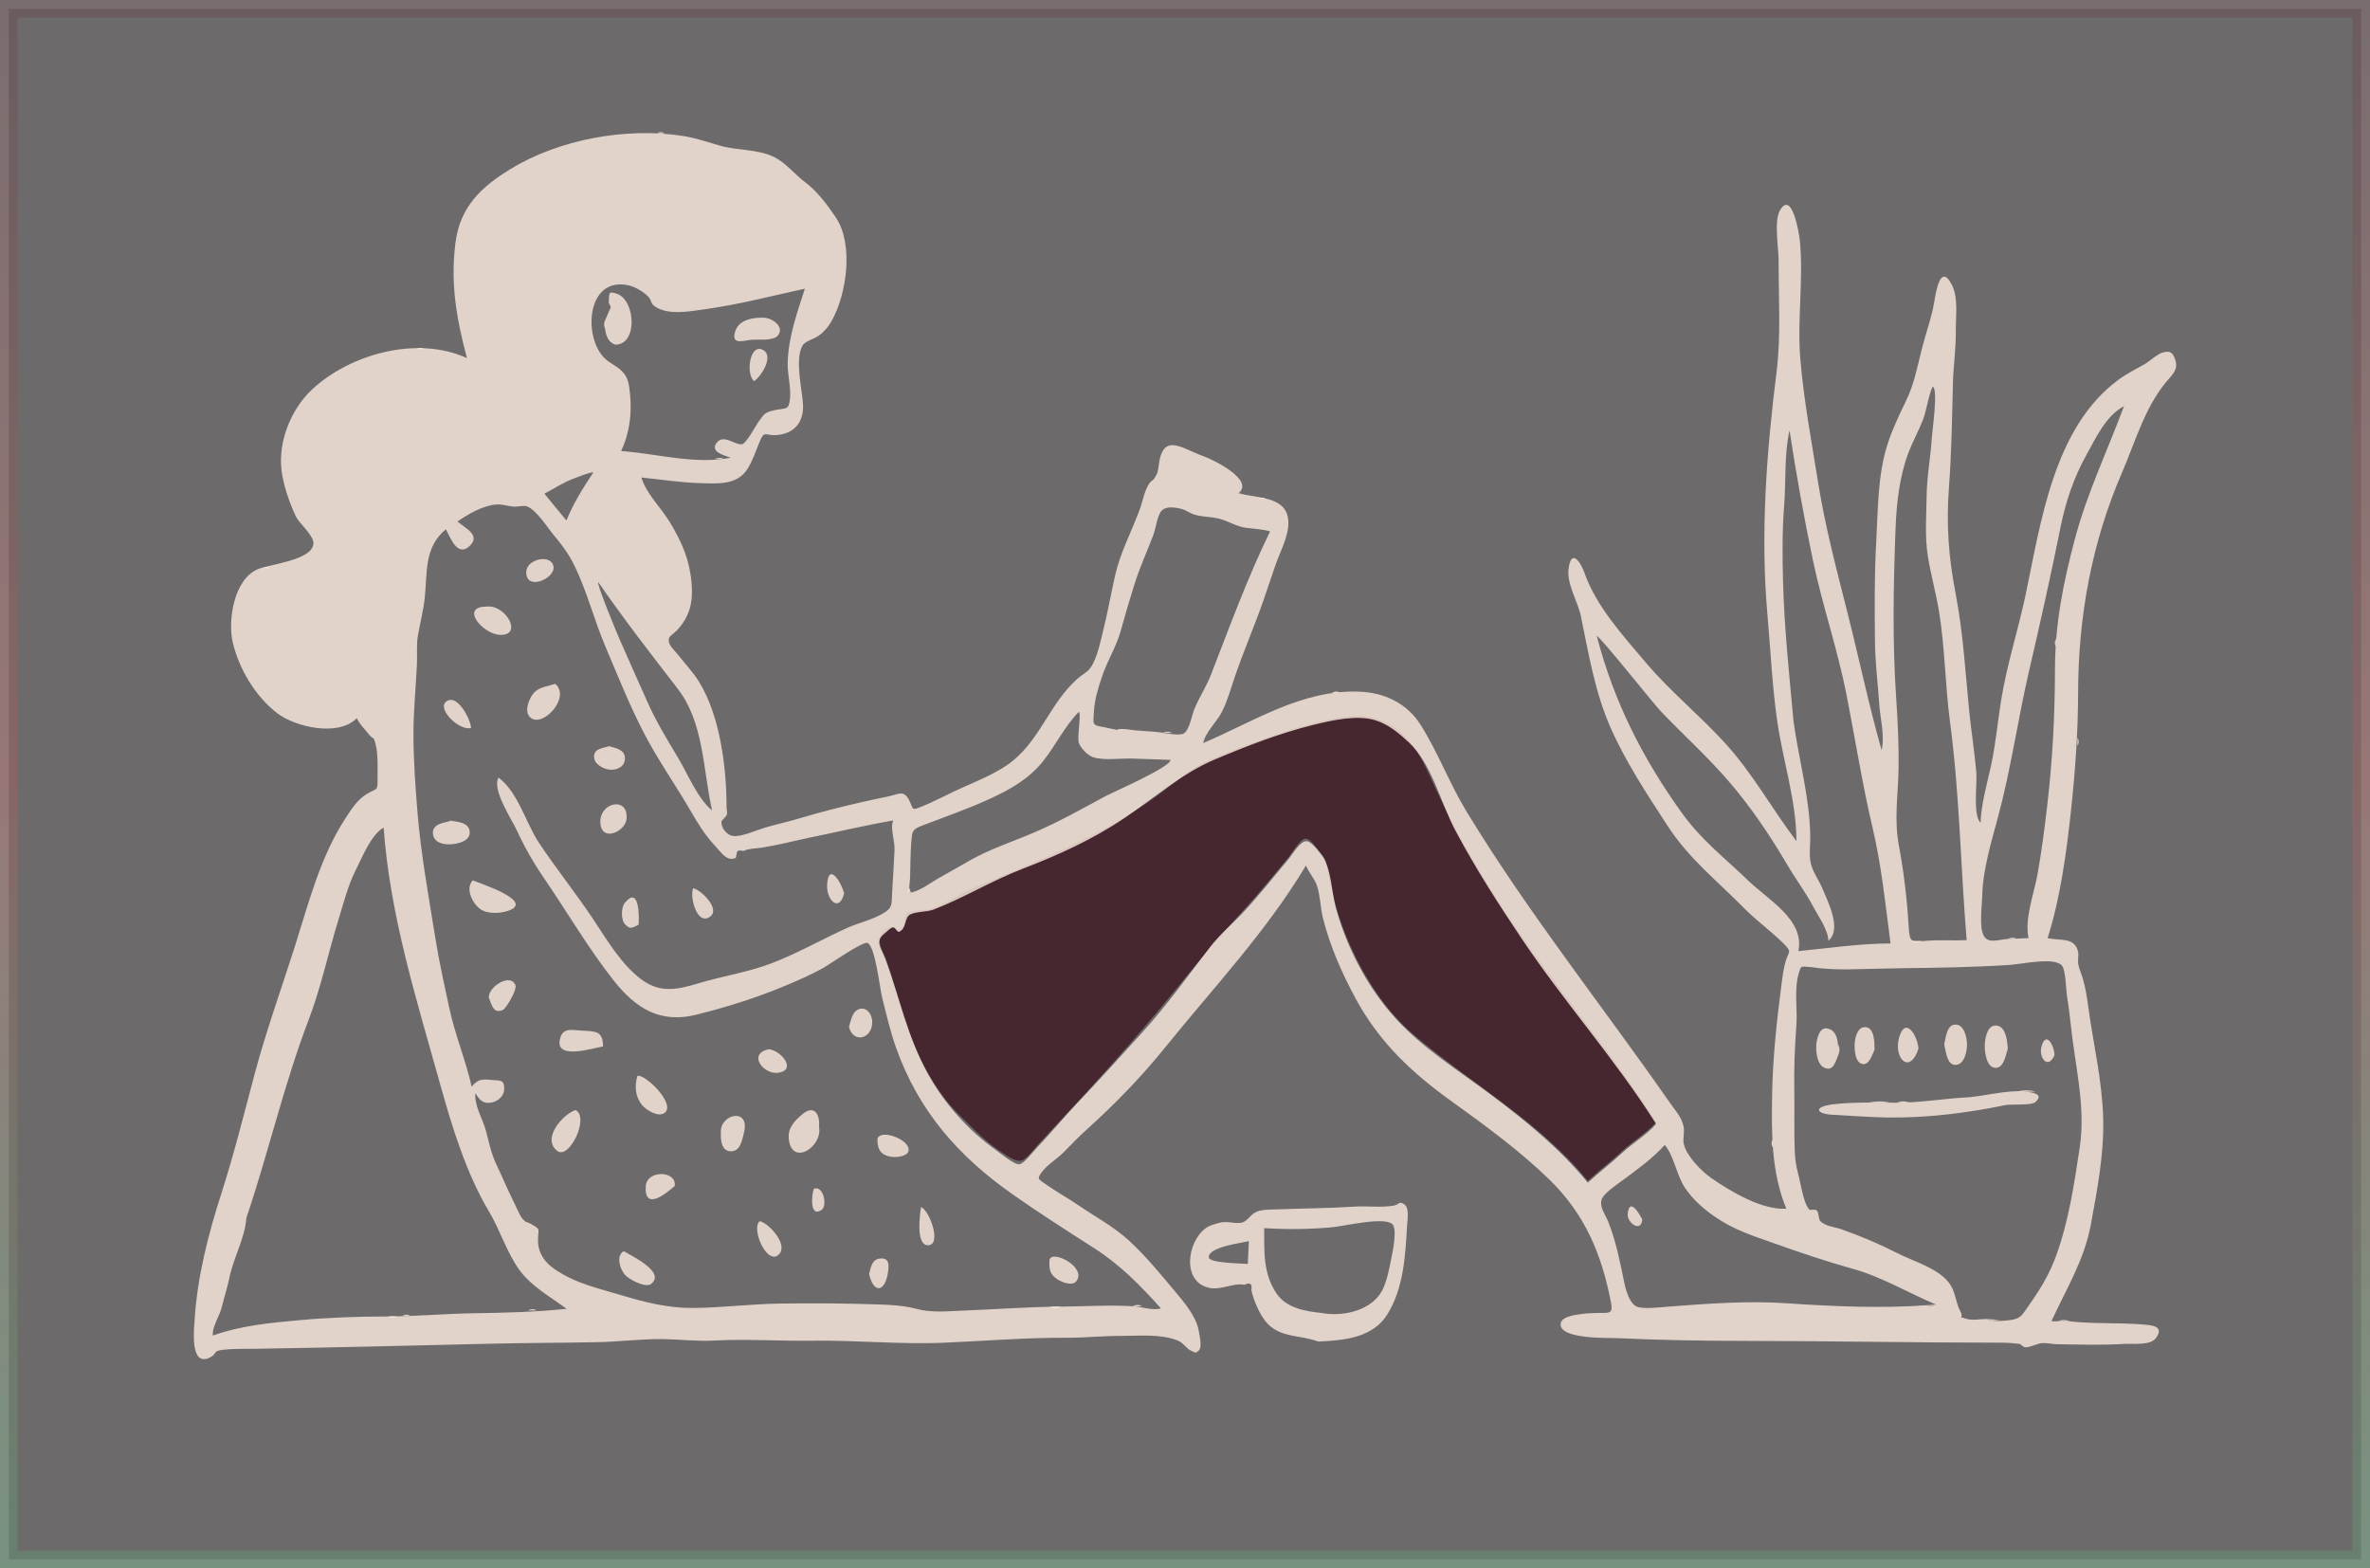 <svg width="538" height="356" viewBox="0 0 538 356" fill="none" xmlns="http://www.w3.org/2000/svg">
<rect x="0" y="0" width="538" height="356" fill="#808080" stroke="none"/>
<rect opacity="0.2" x="2" y="2" width="534" height="352" fill="#241722" stroke="url(#paint0_linear_617_468)" stroke-width="4"/>
<path fill-rule="evenodd" clip-rule="evenodd" d="M375.951 254.736C373.819 257.202 370.671 259.032 368.256 261.286C365.719 263.654 362.966 265.723 360.44 268.062C349.294 254.44 334.027 246.088 320.801 234.784C314.53 229.425 309.911 222.156 306.53 214.696C304.797 210.872 303.516 206.935 302.514 202.861C302.063 201.026 301.622 199.197 301.327 197.337C300.97 195.084 300.877 194.892 299.357 193.134C298.703 192.378 297.436 190.167 296.155 190.41C295.076 190.616 293.104 193.898 292.422 194.709C289.145 198.609 285.967 202.628 282.517 206.376C277.238 212.113 272.432 217.758 267.53 223.838C257.503 236.277 246.688 247.986 235.774 259.69C234.964 260.558 233.077 263.104 231.914 263.446C230.5 263.862 228.202 262.127 226.778 261.158C223.34 258.818 220.631 255.921 217.693 253.021C211.959 247.361 208.076 239.416 205.464 231.857C203.9 227.332 202.883 222.642 201.27 218.132C200.597 216.253 199.073 213.943 199.847 212.306C200.077 211.818 201.544 210.522 202.061 210.423C202.673 210.305 203.693 211.144 203.905 211.086C205.935 210.53 204.809 208.406 206.016 207.263C206.7 206.614 210.181 206.709 211.22 206.353C215.02 205.049 218.429 202.563 222.022 201.079C237.06 194.865 252.282 188.822 265.265 178.676C268.632 176.045 270.869 174.068 274.886 172.367C278.946 170.649 283.027 169.116 287.17 167.616C290.825 166.293 294.5 165.053 298.276 164.105C302.358 163.079 308.15 161.779 312.229 163.1C320.24 165.694 322.827 172.294 326.017 179.257C330.333 188.678 335.552 197.593 341.209 206.264C352.093 222.947 365.33 237.918 375.951 254.736Z" fill="#462730"/>
<path fill-rule="evenodd" clip-rule="evenodd" d="M134.695 107.245C134.254 107.021 130.813 108.422 130.235 108.636C127.927 109.492 125.754 110.915 123.58 112.072C125.246 114.1 126.913 116.128 128.578 118.156C130.211 114.15 132.31 110.845 134.695 107.245ZM135.831 132.167C135.264 132.231 140.05 143.732 140.609 145.023C142.643 149.72 144.778 154.371 146.838 159.055C148.835 163.595 151.368 167.772 153.919 172.013C156.101 175.64 158.346 181.269 161.638 183.956C159.56 174.734 159.833 164.131 153.871 156.388C147.691 148.361 141.581 140.523 135.831 132.167ZM375.951 255.146C366.716 240.521 355.155 227.584 345.525 213.221C340.133 205.178 334.884 197.033 330.345 188.472C327.044 182.245 324.992 173.36 319.892 168.599C317.645 166.502 315.244 164.449 312.229 163.509C308.102 162.223 302.421 163.498 298.275 164.514C290.551 166.408 283.004 169.35 275.687 172.439C268.265 175.572 261.933 181.2 255.227 185.721C248.034 190.572 240.247 194.106 232.188 197.199C225.171 199.893 218.928 203.76 211.948 206.471C210.557 207.011 207.718 206.932 206.552 207.636C205.294 208.395 205.789 210.635 204.263 211.461C203.574 211.834 203.345 210.483 202.816 210.505C202.17 210.532 201.58 211.291 200.957 211.771C198.42 213.728 199.975 215.033 200.979 217.726C204.253 226.501 206.013 235.429 210.61 243.713C214.389 250.523 219.798 256.624 226.167 261.132C227.136 261.818 230.294 264.477 231.431 264.3C232.455 264.141 234.538 261.42 235.245 260.681C238.452 257.327 241.383 253.719 244.589 250.36C249.541 245.169 254.309 239.838 259.116 234.576C264.696 228.467 269.634 221.546 274.66 215.019C276.971 212.016 279.947 209.57 282.517 206.786C285.972 203.042 289.145 199.018 292.422 195.119C293.414 193.939 295.075 190.921 296.616 190.956C297.696 190.981 299.6 193.523 300.165 194.32C302.264 197.282 302.255 202.63 303.299 206.327C305.846 215.342 310.44 224.147 316.741 231.103C323.006 238.021 331.031 242.94 338.441 248.501C346.468 254.525 354.073 260.69 360.439 268.471C362.966 266.132 365.719 264.063 368.255 261.695C370.671 259.441 373.819 257.611 375.951 255.146ZM257.075 296.519C258.87 296.538 261.911 297.642 263.517 296.977C258.753 291.705 254.377 287.182 248.35 283.319C242.095 279.31 235.86 275.337 229.785 271.061C217.541 262.444 208.536 252.224 203.422 237.873C202.105 234.178 201.223 230.302 200.258 226.503C199.739 224.457 198.705 214.885 196.95 214.059C195.91 213.569 188.085 219.069 186.845 219.754C183.946 221.357 181.036 222.601 178.039 223.855C171.597 226.552 164.956 228.61 158.124 230.327C149.934 232.386 144.355 228.979 139.282 222.542C133.525 215.239 128.742 206.998 123.479 199.329C121.086 195.84 119.103 192.358 117.335 188.51C116.178 185.993 111.59 179.2 113.176 176.518C117.699 179.962 119.326 186.809 122.407 191.419C126.247 197.166 130.575 202.584 134.434 208.325C137.68 213.152 140.992 219.002 145.787 222.473C150.005 225.525 154.012 224.587 158.552 223.215C164.053 221.552 169.756 220.733 175.148 218.671C180.983 216.44 186.504 213.275 192.197 210.694C194.851 209.49 198.029 208.807 200.53 207.306C202.685 206.014 202.364 205.331 202.522 202.579C202.707 199.368 202.92 196.155 203.062 192.942C203.157 190.782 201.989 187.855 202.782 186.243C196.319 187.363 190.002 188.864 183.584 190.192C180.07 190.919 176.682 191.817 173.132 192.388C171.779 192.606 169.929 192.6 168.717 193.189C167.751 192.912 167.258 193.088 167.239 193.718C167.193 194.061 167.12 194.398 167.019 194.73C165.037 195.631 163.885 193.698 162.166 191.843C160.045 189.554 158.457 186.976 156.901 184.286C153.421 178.272 149.411 172.616 146.191 166.432C142.909 160.129 140.244 153.38 137.462 146.841C134.909 140.841 133.275 134.352 130.454 128.495C129.196 125.88 127.6 123.718 125.737 121.509C124.2 119.686 121.835 115.754 119.539 114.917C118.932 114.695 117.343 115.067 116.653 115.018C115.279 114.92 114.054 114.415 112.648 114.526C109.602 114.764 106.282 116.69 103.849 118.383C105.422 119.785 109.356 121.489 106.53 124.014C103.788 126.465 102.273 122.068 101.227 120.141C96.299 124.187 97.011 129.767 96.442 135.484C96.145 138.468 95.363 141.408 94.858 144.348C94.495 146.464 94.75 148.652 94.646 150.812C94.381 156.302 93.829 161.557 93.856 166.969C93.885 172.755 94.279 178.342 94.742 184.085C95.521 193.755 97.306 203.428 98.838 213.021C99.699 218.414 100.878 223.653 102.022 228.958C103.321 234.979 105.724 240.681 107.072 246.687C108.445 244.942 109.477 244.933 111.698 245.164C113.406 245.342 114.553 244.936 114.453 247.307C114.389 248.844 113.032 250.019 111.531 250.287C109.574 250.637 108.909 249.66 107.9 248.178C107.664 250.985 109.552 253.92 110.299 256.662C111.006 259.26 111.474 261.807 112.661 264.294C113.82 266.72 114.812 269.113 115.984 271.516C116.524 272.621 117.029 273.744 117.575 274.846C117.852 275.405 118.177 276.174 118.589 276.645C119.555 277.748 119.402 277.213 120.533 277.842C122.998 279.211 122.072 278.87 122.13 281.697C122.186 284.486 123.616 286.534 125.909 288.102C130.775 291.428 135.574 292.353 141.105 294.034C146.259 295.6 151.688 296.944 157.145 296.913C163.83 296.876 170.425 295.999 177.109 295.911C184.483 295.813 191.928 295.853 199.287 296.108C202.319 296.213 205.134 296.348 208.061 297.122C211.46 298.021 214.747 297.665 218.25 297.528C225.724 297.237 233.455 296.659 240.83 296.607C246.141 296.57 251.744 296.199 257.075 296.519ZM450.863 299.416C452.191 300.118 455.169 299.83 456.505 299.635C458.858 299.292 459.11 298.359 460.603 296.261C463.172 292.648 465.258 289.188 466.77 285.003C469.663 276.993 470.845 268.799 472.115 260.42C473.526 251.11 470.948 241.459 470.026 232.212C469.814 230.091 469.524 227.989 469.189 225.883C468.989 224.624 468.936 220.342 468.108 219.252C466.517 217.159 459.116 218.847 456.206 219.037C448.084 219.568 439.909 219.692 431.791 219.784C427.463 219.833 423.11 220.014 418.825 220.048C416.857 220.063 414.932 219.965 412.957 219.774C412.296 219.71 411.651 219.558 410.986 219.521C408.707 219.395 408.878 219.065 408.289 221.083C407.258 224.618 408.051 229.115 407.781 232.784C407.418 237.687 407.222 242.659 407.312 247.573C407.395 252.113 407.24 256.643 407.41 261.194C407.48 263.078 407.686 264.614 408.183 266.414C408.745 268.449 409.364 273.203 410.763 274.61C410.922 274.771 412.112 274.397 412.428 274.796C412.915 275.411 412.825 276.713 413.16 277.11C414.241 278.397 416.476 278.499 418.097 279.077C422.545 280.663 426.626 282.385 430.819 284.524C434.565 286.435 440.605 288.062 442.857 291.832C443.89 293.56 444.029 295.839 444.978 297.623C446.06 299.654 443.896 298.592 446.545 299.416C447.739 299.787 449.64 299.416 450.863 299.416ZM55.934 276.441C55.597 281.132 52.954 285.6 52.035 290.213C51.604 292.372 50.874 294.495 50.368 296.642C49.883 298.702 48.13 301.141 48.307 303.179C54.777 300.874 61.331 300.294 68.093 299.673C74.501 299.083 81.272 298.849 87.627 298.846C94.103 298.843 101.028 298.21 107.696 298.112C114.669 298.01 121.748 297.829 128.62 297.106C125.027 294.444 120.53 291.945 117.877 288.242C114.992 284.216 113.494 279.173 110.956 274.925C105.862 266.4 102.624 255.823 99.954 246.246C94.563 226.913 88.54 207.937 87.088 187.883C84.325 189.298 82.132 194.788 80.748 197.522C78.982 201.012 78.058 204.795 76.91 208.505C74.546 216.146 72.91 224.068 70.016 231.637C64.485 246.104 60.929 261.692 55.934 276.441ZM407.137 163.763C408.334 172.41 410.843 181.168 410.939 189.919C410.96 191.844 410.634 193.982 411.035 195.881C411.464 197.907 412.858 199.699 413.662 201.625C414.939 204.682 418.174 210.949 415.055 213.54C414.991 211.081 412.741 207.959 411.608 205.809C409.9 202.57 407.656 199.609 405.804 196.45C401.928 189.838 397.585 183.367 392.59 177.539C387.725 171.861 382.118 166.824 376.959 161.418C375.409 159.793 362.974 144.158 362.48 144.377C366.337 159.25 372.894 172.192 381.867 184.646C386.266 190.751 391.546 194.768 396.901 199.94C401.361 204.247 409.767 208.853 408.225 215.91C415.196 215.24 422.122 214.169 429.157 214.169C428 205.265 427.114 196.503 425.049 187.745C422.704 177.801 421.116 167.56 419.132 157.527C417.107 147.285 413.672 137.37 411.536 127.148C409.49 117.359 407.732 107.587 406.232 97.69C404.993 103.174 405.45 109.198 405.01 114.794C404.561 120.511 404.604 126.122 404.754 131.873C405.031 142.554 406.169 153.107 407.137 163.763ZM437.347 112.838C437.386 108.266 438.272 103.755 438.545 99.194C438.629 97.795 440.023 88.247 438.723 87.749C437.654 90.079 437.405 93.062 436.434 95.507C435.464 97.95 434.166 100.277 433.236 102.737C431.219 108.066 430.524 114.096 430.307 119.762C429.815 132.577 429.561 145.363 430.423 158.179C430.792 163.671 431.075 169.174 430.974 174.677C430.863 180.733 429.936 185.99 431.062 191.996C432.177 197.944 432.877 203.867 433.248 209.902C433.509 214.137 433.614 213.838 437.655 213.54C440.572 213.325 443.518 213.555 446.44 213.421C445.074 196.913 444.851 180.371 442.669 163.927C441.555 155.537 441.525 147.027 440.143 138.668C439.455 134.517 438.302 130.448 437.64 126.291C436.928 121.828 437.279 117.335 437.347 112.838ZM141.838 102.449C149.618 103.123 157.893 105.449 165.867 103.913C164.553 103.381 161.113 102.646 162.661 100.545C164.235 98.408 166.888 101.119 168.457 100.839C169.425 100.666 171.564 96.62 172.161 95.782C173.515 93.878 173.678 93.546 176.113 93.058C178.472 92.586 179.007 93.097 179.306 90.752C179.649 88.055 178.716 85.023 178.808 82.265C179.007 76.328 180.922 71.122 182.705 65.536C175.131 67.184 167.725 69.138 159.981 70.2C156.671 70.654 151.52 71.701 148.513 69.451C147.731 68.865 147.856 68.075 147.216 67.397C146.143 66.259 144.152 65.082 142.63 64.758C133.263 62.764 132.349 76.117 137.043 81.114C138.219 82.366 139.855 82.985 141.059 84.132C142.666 85.662 142.797 87.274 143.032 89.61C143.472 93.99 142.874 98.387 141.006 102.393L141.838 102.449ZM255.512 165.491C258.277 166.016 261.163 165.896 263.935 166.344C264.92 166.503 267.874 167.058 268.74 166.482C270.062 165.603 270.532 162.378 271.158 160.876C272.257 158.234 273.813 155.93 274.862 153.24C279.148 142.254 283.144 131.223 288.327 120.612C286.341 120.095 284.815 120.075 282.813 119.808C280.727 119.53 278.837 118.297 276.847 117.767C274.956 117.263 272.974 117.392 271.1 116.806C270.068 116.484 269.182 115.767 268.165 115.516C266.543 115.117 264.649 114.884 263.685 115.949C262.696 117.041 262.349 120.036 261.811 121.447C260.378 125.205 258.713 128.832 257.513 132.677C256.43 136.144 255.401 139.575 254.448 143.074C253.44 146.769 251.455 149.813 250.246 153.342C249.326 156.028 248.458 158.774 248.321 161.638C248.187 164.433 247.781 164.611 250.575 165.057C251.986 165.282 254.184 166.121 255.512 165.491ZM437.454 296.283C438.174 296.619 438.853 296.574 439.49 296.149C433.246 293.512 427.172 289.854 420.658 288.044C414.547 286.348 408.608 284.32 402.721 282.23C397.937 280.532 393.637 279.21 389.312 276.221C386.687 274.407 384.355 272.367 382.551 269.716C380.543 266.764 380.096 262.564 377.921 259.906C374.985 263.13 371.537 265.571 368.063 268.133C366.862 269.019 363.979 270.952 363.568 272.323C363.049 274.054 364.439 275.71 365.126 277.461C366.886 281.947 367.746 286.43 368.701 291.094C369.084 292.963 369.91 295.772 371.445 296.555C372.843 297.268 376.892 296.75 378.632 296.618C387.708 295.93 396.623 295.226 405.754 295.852C416.086 296.561 427.148 297.05 437.454 296.283ZM455.582 213.162C457.231 213.168 458.843 212.962 460.486 212.962C459.537 208.532 461.755 202.801 462.542 198.379C463.421 193.433 464.091 188.319 464.678 183.333C465.914 172.832 466.475 162.459 466.491 151.881C466.506 141.645 468.369 132.292 470.979 122.452C473.782 111.884 478.371 102.381 482.166 92.19C478.004 94.39 475.699 99.539 473.512 103.475C470.747 108.452 468.906 113.963 467.777 119.55C465.599 130.329 463.209 141.14 460.696 151.9C458.079 163.105 456.54 174.412 453.542 185.524C452.08 190.944 450.092 197.611 449.982 203.199C449.936 205.511 449.239 210.353 450.287 212.361C451.267 214.239 453.433 213.354 455.582 213.162ZM206.59 199.261C206.503 200.411 206.421 201.506 206.217 202.643C208.502 202.621 211.395 200.25 213.355 199.186C215.742 197.889 218.132 196.459 220.467 195.156C224.975 192.639 230.092 190.981 234.905 188.914C240.433 186.539 245.515 183.67 250.802 180.81C252.649 179.812 265.922 174.058 265.699 172.487C262.785 172.389 259.871 172.293 256.957 172.196C254.459 172.113 250.589 172.677 248.197 171.905C246.887 171.482 245.415 169.924 244.921 168.704C244.431 167.496 245.532 161.944 244.892 161.59C241.631 164.919 239.58 169.345 236.664 172.937C233.442 176.908 229.278 179.226 224.689 181.336C219.621 183.666 214.376 185.47 209.197 187.467C207.013 188.309 207.057 188.791 206.866 191.186C206.653 193.862 206.677 196.577 206.59 199.261ZM469.928 299.962C475.421 300.551 481.051 300.215 486.587 300.675C488.602 300.842 491.394 301.091 489.368 303.795C488.092 305.497 484.003 304.951 482.149 305.069C477.17 305.386 471.899 305.216 466.908 305.142C465.858 305.127 464.697 304.815 463.635 304.885C462.409 304.966 460.941 305.847 459.824 305.841C459.135 305.836 458.888 305.11 458.295 305.043C457.001 304.898 455.708 304.792 454.403 304.792C434.679 304.797 415.226 304.4 395.552 304.379C386.144 304.369 376.585 304.207 367.181 303.765C365.206 303.672 353.96 304.076 354.271 300.52C354.431 298.689 358.102 298.431 359.441 298.236C360.434 298.092 361.464 298.115 362.458 298.062C365.1 297.92 366.257 298.556 365.7 295.665C363.586 284.7 359.798 275.638 351.705 267.754C345.086 261.307 337.118 255.459 329.622 250.076C320.52 243.539 313.137 236.664 307.733 226.662C304.577 220.821 301.936 214.849 300.314 208.39C299.731 206.067 299.717 203.424 299.002 201.184C298.452 199.46 297.199 198.253 296.461 196.466C287.405 211.591 275.403 224.245 264.399 237.883C259.141 244.398 253.142 250.586 246.86 256.254C244.995 257.936 243.256 259.692 241.516 261.502C240.06 263.017 237.749 264.364 236.52 266.045C235.341 267.657 235.631 267.58 237.426 268.86C239.798 270.552 242.412 271.958 244.822 273.608C248.673 276.246 252.877 278.475 256.32 281.649C260.045 285.083 263.299 289.06 266.554 292.931C268.724 295.511 271.571 298.822 272.116 302.084C272.297 303.164 272.983 305.833 272.077 306.624C271.303 307.299 271.381 307.043 270.42 306.631C269.161 306.091 268.791 304.852 267.252 304.261C263.317 302.751 258.554 303.27 254.459 303.251C250.362 303.233 246.231 303.693 242.136 303.676C232.785 303.638 223.634 304.395 214.286 304.801C204.357 305.233 194.307 304.197 184.412 304.344C177.08 304.453 169.553 303.905 162.019 304.312C158.143 304.521 154.337 304.036 150.559 303.982C145.611 303.911 140.531 304.584 135.541 304.68C127.351 304.838 119.261 304.837 111.022 305.034C93.298 305.458 75.67 305.896 57.936 306.177C55.571 306.214 52.981 306.134 50.643 306.4C48.162 306.683 49.443 307.21 47.74 308.104C42.974 310.604 44.075 301.336 44.189 299.513C44.802 289.745 47.282 280.165 50.262 270.892C53.089 262.096 55.384 252.891 57.778 243.906C60.399 234.071 63.814 224.639 66.915 214.901C70.092 204.923 72.679 194.555 78.45 185.71C79.764 183.695 81.123 181.528 83.237 180.258C85.608 178.834 85.71 179.665 85.708 177.06C85.706 174.605 85.857 171.326 85.278 168.984C84.755 166.869 84.835 168.123 83.657 166.603C82.698 165.367 81.694 164.522 81.006 163.022C76.779 167.308 67.103 165.046 63.019 161.96C58.02 158.182 54.213 151.809 52.818 145.739C51.697 140.865 53.072 131.574 58.467 129.23C61.097 128.088 70.756 127.224 71.143 123.5C71.342 121.578 67.942 118.875 67.158 117.222C65.704 114.16 64.308 110.087 63.904 106.73C63.115 100.178 66.09 92.851 70.828 88.426C79.519 80.307 94.813 76.14 105.994 81.291C103.631 72.266 102.205 64.48 103.394 55.091C104.42 47.003 109.192 42.477 115.758 38.449C126.964 31.573 142.202 28.859 155.015 30.858C157.927 31.313 160.721 32.287 163.417 33.063C167.333 34.189 172.022 33.814 175.72 35.645C178.401 36.971 180.437 39.614 182.792 41.379C185.541 43.439 187.825 46.514 189.735 49.358C193.82 55.439 192.224 66.725 188.805 72.829C188.072 74.138 187.167 75.24 185.954 76.133C184.691 77.063 182.765 77.353 182.114 78.558C180.447 81.648 182.055 88.335 182.278 91.674C182.537 95.551 180.577 98.463 176.181 98.772C173.638 98.951 173.557 97.476 172.339 100.512C171.55 102.479 170.833 104.623 169.694 106.427C167.346 110.145 163.045 109.782 159.128 109.681C154.593 109.564 150.126 108.848 145.589 108.395C146.788 112.235 150.068 115.215 152.116 118.635C154.886 123.262 156.553 127.097 157.003 132.487C157.348 136.628 156.603 139.898 153.769 142.98C152.596 144.256 151.556 144.319 151.848 145.79C152.025 146.688 153.577 148.169 154.127 148.885C155.58 150.781 157.267 152.521 158.546 154.545C163.468 162.333 164.922 174.206 164.934 183.273C164.935 183.689 165.156 184.573 164.973 185.003C164.837 185.321 163.804 186.326 163.789 186.413C163.587 187.578 164.724 189.577 166.507 189.775C168.38 189.982 171.811 188.419 173.554 187.905C176.342 187.083 179.184 186.476 181.967 185.632C186.46 184.268 190.933 183.181 195.502 182.112C197.566 181.63 199.642 181.228 201.713 180.776C204.072 180.263 205.168 179.27 206.385 181.67C207.43 183.73 206.78 184.103 209.311 183.065C211.823 182.034 214.278 180.756 216.731 179.592C221.057 177.54 226.209 175.711 229.941 172.681C236.166 167.627 238.471 159.577 244.429 154.214C246.088 152.721 247.077 152.695 248.126 150.626C249.249 148.412 249.828 145.573 250.418 143.191C251.452 139.021 252.188 134.836 253.126 130.669C254.294 125.478 256.818 120.777 258.661 115.826C259.378 113.897 259.75 111.445 260.908 109.712C261.215 109.252 261.801 108.993 262.04 108.613C262.864 107.307 262.855 106.948 263.069 105.377C264.067 98.035 268.449 101.897 273.238 103.581C275.256 104.29 284.836 108.891 281.178 111.95C285.539 113.215 292.524 112.528 292.465 118.778C292.435 121.98 290.52 125.405 289.492 128.403C288.579 131.064 287.696 133.736 286.769 136.394C284.737 142.214 282.272 147.861 280.289 153.7C279.385 156.361 278.639 159.084 277.381 161.596C276.271 163.811 273.584 166.253 273.142 168.676C284.763 163.718 295.514 156.549 308.522 157.006C314.218 157.206 319.387 159.6 322.533 164.608C326.477 170.886 329.072 177.914 332.927 184.249C346.949 207.295 363.674 228.232 379.068 250.324C380.251 252.022 381.771 253.627 382.181 255.725C382.449 257.094 381.93 258.463 382.251 259.778C382.917 262.511 386.282 265.923 388.563 267.493C392.936 270.503 400.046 274.749 405.503 274.373C402.078 266.142 402.124 257.123 402.283 248.343C402.434 240.003 403.336 231.729 404.406 223.475C404.648 221.607 404.859 219.876 405.396 218.066C406.012 215.99 406.857 216.186 405.012 214.32C402.173 211.445 398.796 209.08 395.933 206.17C389.742 199.877 383.397 194.944 378.524 187.429C373.89 180.281 369.002 172.926 365.571 165.098C362.04 157.04 360.628 148.435 358.875 139.901C358.164 136.438 355.57 132.572 356.091 128.956C356.75 124.386 358.869 127.713 359.732 130.173C362.365 137.681 368.529 144.4 373.635 150.438C379.151 156.961 385.898 162.418 391.656 168.751C397.927 175.649 402.222 183.576 407.798 190.938C407.798 181.801 404.678 172.496 403.402 163.457C402.279 155.501 401.926 147.52 401.216 139.529C399.604 121.378 400.997 102.692 403.259 84.671C404.335 76.112 403.725 67.754 403.757 59.166C403.768 56.433 402.636 50.134 404.078 47.708C406.84 43.063 408.451 53.221 408.59 54.736C409.425 63.758 407.928 72.68 408.693 81.663C409.492 91.045 411.227 100.163 412.704 109.436C414.303 119.476 416.907 129.29 419.4 139.138C422.018 149.477 424.219 160.032 427.129 170.289C427.914 167.065 426.813 163.105 426.595 159.821C426.285 155.122 425.678 150.422 425.626 145.711C425.542 138.202 425.483 130.554 425.908 123.081C426.327 115.714 426.2 107.995 428.46 100.898C429.532 97.529 431.105 94.243 432.643 91.07C434.542 87.157 435.213 83.363 436.264 79.202C437.164 75.638 438.482 72.168 439.082 68.533C439.455 66.272 440.496 59.598 443.084 64.655C444.587 67.589 443.937 71.94 443.979 75.093C444.033 79.135 443.414 83.065 443.319 87.09C443.135 94.987 443.002 102.875 442.413 110.759C441.795 119.03 442.335 126.443 443.908 134.593C445.631 143.514 446.135 152.455 447.027 161.485C447.487 166.148 448.263 170.785 448.638 175.454C448.836 177.927 447.82 185.017 449.591 186.778C449.763 182.495 450.99 178.209 451.92 174.036C453.022 169.092 453.467 163.894 454.28 158.879C455.595 150.755 458.147 142.996 459.836 134.963C463.317 118.402 466.209 97.118 480.797 86.279C482.706 84.861 484.803 83.814 486.867 82.647C488.035 81.986 489.77 80.276 491.107 79.978C492.566 79.653 493.174 79.906 493.766 81.598C494.59 83.957 493.082 85.059 491.674 86.773C486.802 92.703 484.721 100.305 481.712 107.259C474.823 123.184 471.775 139.981 471.74 157.195C471.722 166.206 471.1 174.898 470.139 183.855C469.105 193.494 467.744 203.688 464.815 212.961C467.752 213.62 470.939 212.638 471.736 216.052C471.932 216.891 471.578 217.883 471.795 218.974C472.005 220.035 472.512 221.091 472.811 222.134C473.431 224.293 473.758 226.422 474.059 228.639C475.224 237.204 477.223 245.351 477.436 254.036C477.632 262.063 476.06 270.197 474.612 278.07C473.153 286.001 468.969 292.761 465.675 299.932C467.093 299.932 468.51 299.947 469.928 299.962Z" fill="#FEEDE1" fill-opacity="0.8"/>
<path fill-rule="evenodd" clip-rule="evenodd" d="M283.496 281.732C281.934 282.174 274.392 283.007 274.394 285.374C274.395 286.793 281.927 286.765 283.259 286.92C283.339 285.191 283.417 283.462 283.496 281.732ZM300.143 298.062C304.489 298.889 310.389 297.727 313.167 293.895C314.465 292.105 315.081 289.382 315.504 287.245C315.908 285.209 317.153 280.128 316.306 278.22C315.265 275.876 305.279 278.326 302.372 278.595C297.298 279.063 292.052 279.118 286.976 278.787C286.976 284.029 286.708 289.138 289.791 293.649C292.015 296.904 296.192 297.673 300.143 298.062ZM299.27 304.537C294.548 302.808 289.59 303.932 286.515 298.862C285.735 297.576 285.078 296.193 284.606 294.764C284.375 294.139 284.196 293.498 284.068 292.841C284.309 291.428 283.791 291.03 282.516 291.646C280.013 291.159 277.268 292.877 274.632 292.371C268.237 291.142 269.399 281.983 273.69 278.812C274.538 278.185 275.384 278.011 276.355 277.702C278.494 277.02 279.652 277.781 281.608 277.588C283.189 277.432 283.624 275.774 285.323 275.043C286.435 274.566 287.98 274.603 289.149 274.554C295.27 274.303 301.41 274.305 307.569 273.906C310.442 273.72 313.544 274.175 316.359 273.685C317.676 273.454 317.487 272.577 318.735 273.347C320.027 274.143 319.469 277.089 319.404 278.264C319.027 285.057 318.622 292.343 314.983 298.282C311.654 303.715 305.102 304.271 299.27 304.537Z" fill="#FEEDE1" fill-opacity="0.8"/>
<path fill-rule="evenodd" clip-rule="evenodd" d="M49.884 306.409C51.403 306.392 52.922 306.376 54.436 306.36C52.915 306.377 51.399 306.393 49.884 306.409Z" fill="#FEEDE1" fill-opacity="0.8"/>
<path fill-rule="evenodd" clip-rule="evenodd" d="M471.751 161.57C471.748 160.111 471.745 158.651 471.741 157.195C471.744 158.655 471.747 160.112 471.751 161.57Z" fill="#FEEDE1" fill-opacity="0.8"/>
<path fill-rule="evenodd" clip-rule="evenodd" d="M85.283 167.563C85.278 168.984 85.273 170.406 85.269 171.824C85.273 170.402 85.278 168.982 85.283 167.563Z" fill="#FEEDE1" fill-opacity="0.8"/>
<path fill-rule="evenodd" clip-rule="evenodd" d="M211.57 304.797C212.779 304.799 213.988 304.8 215.191 304.803C213.98 304.802 212.776 304.8 211.57 304.797Z" fill="#FEEDE1" fill-opacity="0.8"/>
<path fill-rule="evenodd" clip-rule="evenodd" d="M138.179 304.507C139.387 304.511 140.596 304.515 141.799 304.519C140.588 304.516 139.384 304.511 138.179 304.507Z" fill="#FEEDE1" fill-opacity="0.8"/>
<path fill-rule="evenodd" clip-rule="evenodd" d="M402.444 245.466C402.391 246.426 402.337 247.385 402.284 248.343C402.338 247.382 402.391 246.425 402.444 245.466Z" fill="#FEEDE1" fill-opacity="0.8"/>
<path fill-rule="evenodd" clip-rule="evenodd" d="M469.929 299.962C468.995 299.952 468.061 299.942 467.127 299.932C468.065 299.541 468.999 299.558 469.929 299.962Z" fill="#FEEDE1" fill-opacity="0.8"/>
<path fill-rule="evenodd" clip-rule="evenodd" d="M386.998 304.21C387.669 304.2 388.339 304.189 389.003 304.178C388.331 304.188 387.664 304.199 386.998 304.21Z" fill="#FEEDE1" fill-opacity="0.8"/>
<path fill-rule="evenodd" clip-rule="evenodd" d="M471.386 173.411C471.402 172.685 471.419 171.96 471.435 171.238C471.419 171.964 471.402 172.687 471.386 173.411Z" fill="#FEEDE1" fill-opacity="0.8"/>
<path fill-rule="evenodd" clip-rule="evenodd" d="M408.692 81.663C408.637 80.915 408.582 80.168 408.526 79.421C408.582 80.17 408.637 80.916 408.692 81.663Z" fill="#FEEDE1" fill-opacity="0.8"/>
<path fill-rule="evenodd" clip-rule="evenodd" d="M471.718 164.427C471.727 163.677 471.736 162.927 471.745 162.18C471.736 162.93 471.727 163.679 471.718 164.427Z" fill="#FEEDE1" fill-opacity="0.8"/>
<path fill-rule="evenodd" clip-rule="evenodd" d="M260.893 303.28C261.489 303.289 262.085 303.298 262.676 303.305C262.079 303.296 261.485 303.288 260.893 303.28Z" fill="#FEEDE1" fill-opacity="0.8"/>
<path fill-rule="evenodd" clip-rule="evenodd" d="M414.429 304.503C415.011 304.515 415.594 304.526 416.171 304.539C415.586 304.527 415.008 304.515 414.429 304.503Z" fill="#FEEDE1" fill-opacity="0.8"/>
<path fill-rule="evenodd" clip-rule="evenodd" d="M477.368 251.779C477.326 251.121 477.284 250.463 477.243 249.807C477.285 250.465 477.327 251.122 477.368 251.779Z" fill="#FEEDE1" fill-opacity="0.8"/>
<path fill-rule="evenodd" clip-rule="evenodd" d="M466.908 305.142C467.383 305.139 467.857 305.137 468.326 305.136C467.85 305.139 467.379 305.141 466.908 305.142Z" fill="#FEEDE1" fill-opacity="0.8"/>
<path fill-rule="evenodd" clip-rule="evenodd" d="M402.286 304.533C402.756 304.522 403.225 304.51 403.69 304.499C403.219 304.511 402.752 304.522 402.286 304.533Z" fill="#FEEDE1" fill-opacity="0.8"/>
<path fill-rule="evenodd" clip-rule="evenodd" d="M296.71 304.174C297.227 304.171 297.744 304.168 298.256 304.165C297.738 304.168 297.224 304.171 296.71 304.174Z" fill="#FEEDE1" fill-opacity="0.8"/>
<path fill-rule="evenodd" clip-rule="evenodd" d="M177.486 304.172C177.978 304.176 178.469 304.179 178.956 304.184C178.462 304.181 177.974 304.177 177.486 304.172Z" fill="#FEEDE1" fill-opacity="0.8"/>
<path fill-rule="evenodd" clip-rule="evenodd" d="M148.482 304.252C148.984 304.224 149.484 304.195 149.98 304.168C149.478 304.196 148.98 304.224 148.482 304.252Z" fill="#FEEDE1" fill-opacity="0.8"/>
<path fill-rule="evenodd" clip-rule="evenodd" d="M287.341 113.281C286.595 113.217 285.849 113.153 285.104 113.088C285.85 113.141 286.64 112.699 287.341 113.281Z" fill="#FEEDE1" fill-opacity="0.8"/>
<path fill-rule="evenodd" clip-rule="evenodd" d="M477.439 300.245C476.704 300.171 475.969 300.096 475.233 300.022C475.969 300.096 476.704 300.171 477.439 300.245Z" fill="#FEEDE1" fill-opacity="0.8"/>
<path fill-rule="evenodd" clip-rule="evenodd" d="M426.149 117.809C426.1 118.453 426.05 119.098 426.001 119.74C426.051 119.095 426.1 118.452 426.149 117.809Z" fill="#FEEDE1" fill-opacity="0.8"/>
<path fill-rule="evenodd" clip-rule="evenodd" d="M471.902 144.67C471.952 144.059 472.002 143.449 472.052 142.84C472.002 143.452 471.952 144.061 471.902 144.67Z" fill="#FEEDE1" fill-opacity="0.8"/>
<path fill-rule="evenodd" clip-rule="evenodd" d="M425.857 127.803C425.804 128.446 425.751 129.089 425.698 129.73C425.751 129.086 425.804 128.444 425.857 127.803Z" fill="#FEEDE1" fill-opacity="0.8"/>
<path fill-rule="evenodd" clip-rule="evenodd" d="M471.591 169.325C471.586 168.704 471.581 168.082 471.577 167.462C471.978 168.082 471.962 168.702 471.591 169.325Z" fill="#FEEDE1" fill-opacity="0.8"/>
<path fill-rule="evenodd" clip-rule="evenodd" d="M402.453 258.591C402.447 259.214 402.442 259.838 402.435 260.458C402.024 259.83 402.106 259.209 402.453 258.591Z" fill="#FEEDE1" fill-opacity="0.8"/>
<path fill-rule="evenodd" clip-rule="evenodd" d="M449.321 186.509C449.249 185.879 449.177 185.248 449.105 184.619C449.178 185.251 449.249 185.88 449.321 186.509Z" fill="#FEEDE1" fill-opacity="0.8"/>
<path fill-rule="evenodd" clip-rule="evenodd" d="M61.231 128.632C60.744 129.276 60.08 128.834 59.5 128.913C60.078 128.819 60.654 128.725 61.231 128.632Z" fill="#FEEDE1" fill-opacity="0.8"/>
<path fill-rule="evenodd" clip-rule="evenodd" d="M302.315 274.353C301.699 274.354 301.083 274.355 300.467 274.356C301.083 274.355 301.699 274.354 302.315 274.353Z" fill="#FEEDE1" fill-opacity="0.8"/>
<path fill-rule="evenodd" clip-rule="evenodd" d="M400.72 131.278C400.777 131.802 400.834 132.326 400.892 132.848C400.834 132.323 400.777 131.801 400.72 131.278Z" fill="#FEEDE1" fill-opacity="0.8"/>
<path fill-rule="evenodd" clip-rule="evenodd" d="M96.32 79.247C95.7 79.26 95.081 79.272 94.462 79.284C95.075 78.924 95.692 78.819 96.32 79.247Z" fill="#FEEDE1" fill-opacity="0.8"/>
<path fill-rule="evenodd" clip-rule="evenodd" d="M425.842 136.865C425.801 137.415 425.761 137.964 425.722 138.511C425.762 137.961 425.801 137.413 425.842 136.865Z" fill="#FEEDE1" fill-opacity="0.8"/>
<path fill-rule="evenodd" clip-rule="evenodd" d="M408.858 69.428C408.907 68.928 408.954 68.427 409.002 67.929C408.954 68.431 408.907 68.93 408.858 69.428Z" fill="#FEEDE1" fill-opacity="0.8"/>
<path fill-rule="evenodd" clip-rule="evenodd" d="M403.994 67.86C403.945 68.403 403.897 68.947 403.849 69.488C403.897 68.944 403.945 68.401 403.994 67.86Z" fill="#FEEDE1" fill-opacity="0.8"/>
<path fill-rule="evenodd" clip-rule="evenodd" d="M135.018 31.568C134.388 31.645 133.758 31.721 133.128 31.797C133.758 31.721 134.388 31.645 135.018 31.568Z" fill="#FEEDE1" fill-opacity="0.8"/>
<path fill-rule="evenodd" clip-rule="evenodd" d="M89.507 79.68C88.86 79.746 88.213 79.812 87.567 79.878C88.214 79.812 88.861 79.746 89.507 79.68Z" fill="#FEEDE1" fill-opacity="0.8"/>
<path fill-rule="evenodd" clip-rule="evenodd" d="M443.836 81.272C443.876 80.767 443.915 80.261 443.954 79.758C443.915 80.264 443.875 80.768 443.836 81.272Z" fill="#FEEDE1" fill-opacity="0.8"/>
<path fill-rule="evenodd" clip-rule="evenodd" d="M68.284 164.697C68.657 164.702 69.028 164.708 69.395 164.713C69.021 164.708 68.653 164.702 68.284 164.697Z" fill="#FEEDE1" fill-opacity="0.8"/>
<path fill-rule="evenodd" clip-rule="evenodd" d="M404.013 227.086C403.976 227.645 403.939 228.205 403.901 228.763C403.939 228.203 403.976 227.644 404.013 227.086Z" fill="#FEEDE1" fill-opacity="0.8"/>
<path fill-rule="evenodd" clip-rule="evenodd" d="M442 118.152C441.985 117.613 441.971 117.074 441.955 116.536C441.971 117.076 441.986 117.614 442 118.152Z" fill="#FEEDE1" fill-opacity="0.8"/>
<path fill-rule="evenodd" clip-rule="evenodd" d="M150.879 30.292C150.304 30.292 149.73 30.292 149.156 30.292C149.731 29.898 150.305 29.908 150.879 30.292Z" fill="#FEEDE1" fill-opacity="0.8"/>
<path fill-rule="evenodd" clip-rule="evenodd" d="M304.228 157.264C303.599 157.28 302.97 157.296 302.342 157.313C302.96 156.875 303.589 156.865 304.228 157.264Z" fill="#FEEDE1" fill-opacity="0.8"/>
<path fill-rule="evenodd" clip-rule="evenodd" d="M359.209 303.258C359.582 303.266 359.955 303.274 360.323 303.283C359.949 303.276 359.579 303.267 359.209 303.258Z" fill="#FEEDE1" fill-opacity="0.8"/>
<path fill-rule="evenodd" clip-rule="evenodd" d="M373.254 303.914C373.626 303.901 373.999 303.887 374.366 303.875C373.992 303.888 373.623 303.901 373.254 303.914Z" fill="#FEEDE1" fill-opacity="0.8"/>
<path fill-rule="evenodd" clip-rule="evenodd" d="M153.457 304.173C153.845 304.183 154.234 304.193 154.617 304.202C154.227 304.192 153.842 304.183 153.457 304.173Z" fill="#FEEDE1" fill-opacity="0.8"/>
<path fill-rule="evenodd" clip-rule="evenodd" d="M477.047 245.537C476.992 245.004 476.937 244.47 476.881 243.939C476.937 244.473 476.992 245.005 477.047 245.537Z" fill="#FEEDE1" fill-opacity="0.8"/>
<path fill-rule="evenodd" clip-rule="evenodd" d="M426.317 155.626C426.362 156.135 426.406 156.643 426.449 157.148C426.405 156.639 426.361 156.133 426.317 155.626Z" fill="#FEEDE1" fill-opacity="0.8"/>
<path fill-rule="evenodd" clip-rule="evenodd" d="M445.839 146.899C445.779 146.36 445.718 145.821 445.658 145.284C445.719 145.823 445.779 146.361 445.839 146.899Z" fill="#FEEDE1" fill-opacity="0.8"/>
<path fill-rule="evenodd" clip-rule="evenodd" d="M156.607 304.494C156.999 304.488 157.391 304.482 157.779 304.477C157.385 304.483 156.996 304.489 156.607 304.494Z" fill="#FEEDE1" fill-opacity="0.8"/>
<path fill-rule="evenodd" clip-rule="evenodd" d="M299.27 304.537C299.651 304.519 300.031 304.502 300.408 304.485C300.026 304.503 299.648 304.52 299.27 304.537Z" fill="#FEEDE1" fill-opacity="0.8"/>
<path fill-rule="evenodd" clip-rule="evenodd" d="M442.653 107.541C442.636 106.995 442.619 106.449 442.602 105.904C442.619 106.451 442.636 106.996 442.653 107.541Z" fill="#FEEDE1" fill-opacity="0.8"/>
<path fill-rule="evenodd" clip-rule="evenodd" d="M119.461 304.851C119.843 304.848 120.225 304.845 120.602 304.843C120.218 304.846 119.84 304.849 119.461 304.851Z" fill="#FEEDE1" fill-opacity="0.8"/>
<path fill-rule="evenodd" clip-rule="evenodd" d="M442.492 304.845C442.885 304.849 443.278 304.853 443.666 304.858C443.271 304.854 442.882 304.85 442.492 304.845Z" fill="#FEEDE1" fill-opacity="0.8"/>
<path fill-rule="evenodd" clip-rule="evenodd" d="M450.976 304.799C451.355 304.826 451.734 304.853 452.109 304.879C451.728 304.852 451.352 304.826 450.976 304.799Z" fill="#FEEDE1" fill-opacity="0.8"/>
<path fill-rule="evenodd" clip-rule="evenodd" d="M454.403 304.792C454.789 304.803 455.176 304.815 455.557 304.824C455.17 304.812 454.787 304.802 454.403 304.792Z" fill="#FEEDE1" fill-opacity="0.8"/>
<path fill-rule="evenodd" clip-rule="evenodd" d="M471.995 149.064C471.97 148.527 471.945 147.989 471.92 147.454C471.945 147.992 471.97 148.528 471.995 149.064Z" fill="#FEEDE1" fill-opacity="0.8"/>
<path fill-rule="evenodd" clip-rule="evenodd" d="M212.724 297.752C213.898 297.691 215.074 297.629 216.249 297.568C215.074 297.629 213.898 297.69 212.724 297.752Z" fill="#FEEDE1" fill-opacity="0.8"/>
<path fill-rule="evenodd" clip-rule="evenodd" d="M141.838 102.449C142.858 102.538 143.878 102.627 144.897 102.714C143.877 102.626 142.857 102.537 141.838 102.449Z" fill="#FEEDE1" fill-opacity="0.8"/>
<path fill-rule="evenodd" clip-rule="evenodd" d="M429.813 146.792C429.845 147.765 429.878 148.739 429.909 149.709C429.877 148.735 429.845 147.764 429.813 146.792Z" fill="#FEEDE1" fill-opacity="0.8"/>
<path fill-rule="evenodd" clip-rule="evenodd" d="M450.861 299.416C451.926 299.481 452.99 299.545 454.055 299.609C452.984 299.658 451.896 299.963 450.861 299.416Z" fill="#FEEDE1" fill-opacity="0.8"/>
<path fill-rule="evenodd" clip-rule="evenodd" d="M444.562 184.298C444.57 183.369 444.578 182.441 444.585 181.515C444.577 182.444 444.57 183.371 444.562 184.298Z" fill="#FEEDE1" fill-opacity="0.8"/>
<path fill-rule="evenodd" clip-rule="evenodd" d="M441.837 213.466C442.771 213.479 443.706 213.491 444.64 213.504C443.705 213.491 442.771 213.479 441.837 213.466Z" fill="#FEEDE1" fill-opacity="0.8"/>
<path fill-rule="evenodd" clip-rule="evenodd" d="M206.658 197.145C206.634 197.853 206.611 198.56 206.589 199.264C206.612 198.556 206.635 197.851 206.658 197.145Z" fill="#FEEDE1" fill-opacity="0.8"/>
<path fill-rule="evenodd" clip-rule="evenodd" d="M457.384 167.186C457.346 167.891 457.308 168.594 457.271 169.295C457.309 168.59 457.347 167.888 457.384 167.186Z" fill="#FEEDE1" fill-opacity="0.8"/>
<path fill-rule="evenodd" clip-rule="evenodd" d="M437.453 296.283C438.133 296.237 438.812 296.191 439.491 296.147C438.98 296.557 438.466 296.59 437.453 296.283Z" fill="#FEEDE1" fill-opacity="0.8"/>
<path fill-rule="evenodd" clip-rule="evenodd" d="M432.905 204.248C432.952 205.007 432.999 205.766 433.045 206.523C432.998 205.763 432.952 205.006 432.905 204.248Z" fill="#FEEDE1" fill-opacity="0.8"/>
<path fill-rule="evenodd" clip-rule="evenodd" d="M178.787 84.459C178.794 83.726 178.801 82.993 178.809 82.263C178.802 82.997 178.795 83.728 178.787 84.459Z" fill="#FEEDE1" fill-opacity="0.8"/>
<path fill-rule="evenodd" clip-rule="evenodd" d="M433.729 213.619L436.262 213.564C435.426 213.968 434.581 213.982 433.729 213.619Z" fill="#FEEDE1" fill-opacity="0.8"/>
<path fill-rule="evenodd" clip-rule="evenodd" d="M457.098 219.029C456.501 219.034 455.904 219.039 455.311 219.045C455.909 219.04 456.504 219.034 457.098 219.029Z" fill="#FEEDE1" fill-opacity="0.8"/>
<path fill-rule="evenodd" clip-rule="evenodd" d="M238.351 296.574C239.177 296.585 240.004 296.596 240.831 296.607C239.998 297.024 239.17 297.083 238.351 296.574Z" fill="#FEEDE1" fill-opacity="0.8"/>
<path fill-rule="evenodd" clip-rule="evenodd" d="M82.584 299.011C83.423 298.936 84.263 298.861 85.102 298.786C84.263 298.861 83.423 298.936 82.584 299.011Z" fill="#FEEDE1" fill-opacity="0.8"/>
<path fill-rule="evenodd" clip-rule="evenodd" d="M430.105 153.043C430.147 153.804 430.188 154.566 430.229 155.326C430.188 154.563 430.147 153.803 430.105 153.043Z" fill="#FEEDE1" fill-opacity="0.8"/>
<path fill-rule="evenodd" clip-rule="evenodd" d="M162.237 104.238C162.945 103.889 163.658 103.83 164.378 104.2C163.664 104.213 162.951 104.225 162.237 104.238Z" fill="#FEEDE1" fill-opacity="0.8"/>
<path fill-rule="evenodd" clip-rule="evenodd" d="M406.962 161.839C407.02 162.481 407.079 163.124 407.137 163.765C407.078 163.121 407.02 162.48 406.962 161.839Z" fill="#FEEDE1" fill-opacity="0.8"/>
<path fill-rule="evenodd" clip-rule="evenodd" d="M466.728 146.846C466.364 146.217 466.377 145.592 466.746 144.972C466.739 145.597 466.734 146.222 466.728 146.846Z" fill="#FEEDE1" fill-opacity="0.8"/>
<path fill-rule="evenodd" clip-rule="evenodd" d="M430.22 125.021C430.22 125.657 430.22 126.293 430.22 126.927C430.22 126.29 430.22 125.656 430.22 125.021Z" fill="#FEEDE1" fill-opacity="0.8"/>
<path fill-rule="evenodd" clip-rule="evenodd" d="M455.581 213.162C456.309 212.939 457.038 212.623 457.763 213.17C457.035 213.168 456.308 213.165 455.581 213.162Z" fill="#FEEDE1" fill-opacity="0.8"/>
<path fill-rule="evenodd" clip-rule="evenodd" d="M220.252 297.464C220.985 297.396 221.717 297.328 222.45 297.259C221.717 297.328 220.985 297.396 220.252 297.464Z" fill="#FEEDE1" fill-opacity="0.8"/>
<path fill-rule="evenodd" clip-rule="evenodd" d="M119.795 297.466C120.466 297.171 121.136 297.016 121.797 297.488C121.129 297.48 120.462 297.473 119.795 297.466Z" fill="#FEEDE1" fill-opacity="0.8"/>
<path fill-rule="evenodd" clip-rule="evenodd" d="M257.075 296.519C257.793 296.205 258.509 296.033 259.217 296.541C258.503 296.533 257.789 296.526 257.075 296.519Z" fill="#FEEDE1" fill-opacity="0.8"/>
<path fill-rule="evenodd" clip-rule="evenodd" d="M97.316 203.669C97.37 204.317 97.424 204.965 97.478 205.611C97.424 204.963 97.37 204.316 97.316 203.669Z" fill="#FEEDE1" fill-opacity="0.8"/>
<path fill-rule="evenodd" clip-rule="evenodd" d="M263.936 166.343C264.642 166.087 265.345 165.953 266.039 166.382C265.337 166.368 264.636 166.356 263.936 166.343Z" fill="#FEEDE1" fill-opacity="0.8"/>
<path fill-rule="evenodd" clip-rule="evenodd" d="M430.093 185.633C430.132 186.267 430.171 186.9 430.21 187.532C430.171 186.898 430.131 186.266 430.093 185.633Z" fill="#FEEDE1" fill-opacity="0.8"/>
<path fill-rule="evenodd" clip-rule="evenodd" d="M96.861 128.481C96.802 128.991 96.744 129.501 96.686 130.009C96.744 129.498 96.802 128.989 96.861 128.481Z" fill="#FEEDE1" fill-opacity="0.8"/>
<path fill-rule="evenodd" clip-rule="evenodd" d="M55.933 276.441C55.897 276.938 55.861 277.434 55.825 277.928C55.862 277.431 55.898 276.936 55.933 276.441Z" fill="#FEEDE1" fill-opacity="0.8"/>
<path fill-rule="evenodd" clip-rule="evenodd" d="M444.876 188.985C444.836 188.472 444.796 187.958 444.757 187.447C444.796 187.962 444.836 188.474 444.876 188.985Z" fill="#FEEDE1" fill-opacity="0.8"/>
<path fill-rule="evenodd" clip-rule="evenodd" d="M393.453 295.56C394.082 295.564 394.711 295.569 395.34 295.573C394.711 295.569 394.082 295.564 393.453 295.56Z" fill="#FEEDE1" fill-opacity="0.8"/>
<path fill-rule="evenodd" clip-rule="evenodd" d="M206.421 201.515C206.538 201.888 206.656 202.263 206.773 202.637C205.988 202.827 205.871 202.452 206.421 201.515Z" fill="#FEEDE1" fill-opacity="0.8"/>
<path fill-rule="evenodd" clip-rule="evenodd" d="M253.595 165.499C254.234 165.496 254.873 165.493 255.512 165.491C254.874 165.794 254.235 166.002 253.595 165.499Z" fill="#FEEDE1" fill-opacity="0.8"/>
<path fill-rule="evenodd" clip-rule="evenodd" d="M97.675 206.737C97.697 207.303 97.718 207.87 97.739 208.435C97.717 207.868 97.696 207.302 97.675 206.737Z" fill="#FEEDE1" fill-opacity="0.8"/>
<path fill-rule="evenodd" clip-rule="evenodd" d="M104.436 298.085C105.052 298.085 105.669 298.084 106.286 298.084C105.668 298.084 105.052 298.085 104.436 298.085Z" fill="#FEEDE1" fill-opacity="0.8"/>
<path fill-rule="evenodd" clip-rule="evenodd" d="M408.514 212.709C408.536 213.231 408.559 213.752 408.583 214.271C408.56 213.748 408.537 213.229 408.514 212.709Z" fill="#FEEDE1" fill-opacity="0.8"/>
<path fill-rule="evenodd" clip-rule="evenodd" d="M91.34 298.721C91.946 298.319 92.554 298.353 93.163 298.715C92.555 298.717 91.947 298.719 91.34 298.721Z" fill="#FEEDE1" fill-opacity="0.8"/>
<path fill-rule="evenodd" clip-rule="evenodd" d="M107.31 121.195C107.342 121.727 107.375 122.26 107.409 122.789C107.377 122.256 107.343 121.725 107.31 121.195Z" fill="#FEEDE1" fill-opacity="0.8"/>
<path fill-rule="evenodd" clip-rule="evenodd" d="M88.185 298.776C88.815 298.778 89.446 298.781 90.076 298.784C89.443 299.214 88.813 299.235 88.185 298.776Z" fill="#FEEDE1" fill-opacity="0.8"/>
<path fill-rule="evenodd" clip-rule="evenodd" d="M437.348 112.837C437.353 112.297 437.358 111.756 437.362 111.217C437.357 111.758 437.352 112.297 437.348 112.837Z" fill="#FEEDE1" fill-opacity="0.8"/>
<path fill-rule="evenodd" clip-rule="evenodd" d="M147.86 103.379C148.464 103.458 149.067 103.537 149.669 103.615C149.066 103.536 148.463 103.458 147.86 103.379Z" fill="#FEEDE1" fill-opacity="0.8"/>
<path fill-rule="evenodd" clip-rule="evenodd" d="M94.632 150.057C94.64 150.562 94.648 151.067 94.657 151.57C94.649 151.064 94.641 150.56 94.632 150.057Z" fill="#FEEDE1" fill-opacity="0.8"/>
<path fill-rule="evenodd" clip-rule="evenodd" d="M441.407 149.984C441.374 149.47 441.341 148.955 441.308 148.443C441.341 148.959 441.374 149.472 441.407 149.984Z" fill="#FEEDE1" fill-opacity="0.8"/>
<path fill-rule="evenodd" clip-rule="evenodd" d="M300.725 298.173C301.469 298.24 302.213 298.308 302.957 298.375C302.213 298.307 301.469 298.24 300.725 298.173Z" fill="#FEEDE1" fill-opacity="0.8"/>
<path fill-rule="evenodd" clip-rule="evenodd" d="M298.238 278.905C297.836 278.912 297.434 278.918 297.035 278.926C297.439 278.921 297.838 278.913 298.238 278.905Z" fill="#FEEDE1" fill-opacity="0.8"/>
<path fill-rule="evenodd" clip-rule="evenodd" d="M298.271 297.878C298.895 297.939 299.52 298.001 300.144 298.063C299.52 298.001 298.895 297.939 298.271 297.878Z" fill="#FEEDE1" fill-opacity="0.8"/>
<path fill-rule="evenodd" clip-rule="evenodd" d="M185.932 255.84C186.744 260.429 179.612 264.918 179.046 258.394C178.84 256.008 180.435 254.33 182.221 252.872C184.757 250.802 186.173 252.784 185.932 255.84Z" fill="#FEEDE1" fill-opacity="0.8"/>
<path fill-rule="evenodd" clip-rule="evenodd" d="M107.312 199.846C108.992 200.533 121.829 204.716 115.161 206.82C113.396 207.377 110.728 207.46 109.198 206.479C107.357 205.298 105.5 201.814 107.312 199.846Z" fill="#FEEDE1" fill-opacity="0.8"/>
<path fill-rule="evenodd" clip-rule="evenodd" d="M110.473 137.694C114.83 137.188 118.845 144.345 113.473 144.112C109.562 143.943 104.304 137.694 110.473 137.694Z" fill="#FEEDE1" fill-opacity="0.8"/>
<path fill-rule="evenodd" clip-rule="evenodd" d="M126.06 155.241C129.698 158.416 122.954 165.52 120.277 162.77C118.909 161.366 120.171 158.34 121.299 157.165C122.457 155.959 124.518 155.732 126.06 155.241Z" fill="#FEEDE1" fill-opacity="0.8"/>
<path fill-rule="evenodd" clip-rule="evenodd" d="M136.892 237.539C134.744 237.881 125.297 240.967 127.268 235.361C128.019 233.223 130.114 233.857 132.03 233.955C135.118 234.113 136.892 233.965 136.892 237.539Z" fill="#FEEDE1" fill-opacity="0.8"/>
<path fill-rule="evenodd" clip-rule="evenodd" d="M130.669 251.98C133.885 253.701 129.184 263.328 126.519 261.28C122.821 258.437 127.879 252.845 130.669 251.98Z" fill="#FEEDE1" fill-opacity="0.8"/>
<path fill-rule="evenodd" clip-rule="evenodd" d="M144.694 244.241C146.258 243.603 153.629 250.693 150.823 252.665C149.385 253.676 146.66 251.943 145.793 250.898C144.168 248.938 144.02 246.521 144.694 244.241Z" fill="#FEEDE1" fill-opacity="0.8"/>
<path fill-rule="evenodd" clip-rule="evenodd" d="M102.166 186.29C103.764 186.552 106.524 186.635 106.627 188.881C106.718 190.854 104.243 191.494 102.501 191.649C100.693 191.809 98.3 191.299 98.266 189.027C98.23 186.575 102.11 186.722 102.166 186.29Z" fill="#FEEDE1" fill-opacity="0.8"/>
<path fill-rule="evenodd" clip-rule="evenodd" d="M141.576 284.013C143.278 285.047 151.217 288.767 147.814 291.454C146.54 292.46 142.68 290.383 141.811 289.327C140.774 288.067 139.761 285.114 141.576 284.013Z" fill="#FEEDE1" fill-opacity="0.8"/>
<path fill-rule="evenodd" clip-rule="evenodd" d="M163.645 257.019C163.399 252.913 170.327 251.279 168.891 257.107C168.486 258.75 168.094 261.245 166.062 261.34C163.661 261.453 163.574 258.612 163.645 257.019Z" fill="#FEEDE1" fill-opacity="0.8"/>
<path fill-rule="evenodd" clip-rule="evenodd" d="M142.245 185.613C142.293 188.728 136.325 191.475 136.279 186.538C136.237 182.126 142.468 180.834 142.245 185.613Z" fill="#FEEDE1" fill-opacity="0.8"/>
<path fill-rule="evenodd" clip-rule="evenodd" d="M138.303 169.39C139.774 169.864 141.728 170.108 141.858 171.976C141.995 173.954 140.158 174.834 138.505 174.723C137.15 174.632 135.144 173.629 134.897 172.158C134.536 169.999 136.643 169.858 138.303 169.39Z" fill="#FEEDE1" fill-opacity="0.8"/>
<path fill-rule="evenodd" clip-rule="evenodd" d="M110.955 226.42C110.93 223.85 116.081 220.761 117.03 223.743C117.333 224.698 114.906 228.977 114.098 229.298C111.961 230.146 111.663 228.169 110.955 226.42Z" fill="#FEEDE1" fill-opacity="0.8"/>
<path fill-rule="evenodd" clip-rule="evenodd" d="M153.168 269.202C151.427 270.76 146.206 275.136 146.596 269.261C146.845 265.508 153.627 265.704 153.168 269.202Z" fill="#FEEDE1" fill-opacity="0.8"/>
<path fill-rule="evenodd" clip-rule="evenodd" d="M238.237 285.993C238.807 283.523 246.976 287.808 244.25 290.929C243.335 291.976 240.943 291.028 240.023 290.408C238.203 289.179 238.163 288.045 238.237 285.993Z" fill="#FEEDE1" fill-opacity="0.8"/>
<path fill-rule="evenodd" clip-rule="evenodd" d="M192.722 233.114C193.04 232.013 193.394 230.066 194.445 229.363C196.346 228.091 198.001 230.009 198.002 232.031C198.002 235.802 193.71 236.991 192.722 233.114Z" fill="#FEEDE1" fill-opacity="0.8"/>
<path fill-rule="evenodd" clip-rule="evenodd" d="M172.477 277.205C174.598 277.691 179.32 282.847 176.581 284.951C173.945 286.975 170.44 278.745 172.477 277.205Z" fill="#FEEDE1" fill-opacity="0.8"/>
<path fill-rule="evenodd" clip-rule="evenodd" d="M174.494 238.179C177.222 238.396 180.97 242.812 176.731 243.514C173.416 244.064 169.559 239.26 174.494 238.179Z" fill="#FEEDE1" fill-opacity="0.8"/>
<path fill-rule="evenodd" clip-rule="evenodd" d="M199.185 258.501C199.868 256.197 206.632 258.665 206.252 261.202C206.05 262.55 203.285 262.867 201.831 262.511C199.691 261.985 199.135 260.582 199.185 258.501Z" fill="#FEEDE1" fill-opacity="0.8"/>
<path fill-rule="evenodd" clip-rule="evenodd" d="M119.46 129.837C119.509 126.859 125.231 125.645 125.65 128.646C126.029 131.358 119.388 134.243 119.46 129.837Z" fill="#FEEDE1" fill-opacity="0.8"/>
<path fill-rule="evenodd" clip-rule="evenodd" d="M197.294 289.188C197.706 287.69 197.884 285.888 199.755 285.691C201.897 285.465 201.833 287.107 201.582 288.809C200.897 293.44 198.28 293.671 197.294 289.188Z" fill="#FEEDE1" fill-opacity="0.8"/>
<path fill-rule="evenodd" clip-rule="evenodd" d="M106.92 165.271C103.937 165.944 98.473 160.198 101.813 158.965C104.166 158.095 106.92 163.537 106.92 165.271Z" fill="#FEEDE1" fill-opacity="0.8"/>
<path fill-rule="evenodd" clip-rule="evenodd" d="M144.972 209.903C143.454 210.618 143.104 211.051 141.938 209.878C140.922 208.856 140.967 206.009 141.839 204.946C145.178 200.876 145.099 208.255 144.972 209.903Z" fill="#FEEDE1" fill-opacity="0.8"/>
<path fill-rule="evenodd" clip-rule="evenodd" d="M157.361 201.647C158.944 201.849 163.649 206.312 161.199 208.086C158.197 210.259 156.499 203.451 157.361 201.647Z" fill="#FEEDE1" fill-opacity="0.8"/>
<path fill-rule="evenodd" clip-rule="evenodd" d="M191.62 202.823C190.469 207.255 187.596 204.272 187.759 200.919C188.02 195.547 190.997 200.225 191.62 202.823Z" fill="#FEEDE1" fill-opacity="0.8"/>
<path fill-rule="evenodd" clip-rule="evenodd" d="M209.089 274.009C211.037 274.815 213.68 282.259 210.899 282.658C207.775 283.106 208.815 275.559 209.089 274.009Z" fill="#FEEDE1" fill-opacity="0.8"/>
<path fill-rule="evenodd" clip-rule="evenodd" d="M184.771 269.827C186.999 269.075 187.816 273.775 186.521 274.648C183.671 276.569 184.272 270.936 184.771 269.827Z" fill="#FEEDE1" fill-opacity="0.8"/>
<path fill-rule="evenodd" clip-rule="evenodd" d="M163.645 257.019C163.617 257.643 163.589 258.267 163.56 258.887C163.587 258.262 163.616 257.641 163.645 257.019Z" fill="#FEEDE1" fill-opacity="0.8"/>
<path fill-rule="evenodd" clip-rule="evenodd" d="M238.236 285.993C238.213 286.633 238.19 287.273 238.166 287.909C238.188 287.268 238.212 286.631 238.236 285.993Z" fill="#FEEDE1" fill-opacity="0.8"/>
<path fill-rule="evenodd" clip-rule="evenodd" d="M199.184 258.501C199.172 259.043 199.159 259.586 199.145 260.126C199.157 259.581 199.171 259.041 199.184 258.501Z" fill="#FEEDE1" fill-opacity="0.8"/>
<path fill-rule="evenodd" clip-rule="evenodd" d="M445.648 249.16C450.268 249.011 455.421 247.273 459.961 247.826C461.21 247.978 464.087 248.293 462.085 250.147C461.127 251.033 456.543 250.575 455.155 250.869C446.674 252.665 437.045 253.823 428.348 253.673C424.277 253.603 420.175 253.277 416.106 253.062C412.039 252.847 411.64 251.194 416.215 250.669C420.968 250.123 425.844 250.325 430.62 250.32C435.641 250.313 440.637 249.495 445.648 249.16Z" fill="#FEEDE1" fill-opacity="0.8"/>
<path fill-rule="evenodd" clip-rule="evenodd" d="M455.79 238.03C455.346 239.295 454.955 242.201 453.251 242.392C450.865 242.658 450.47 238.561 450.558 237.063C450.665 235.254 451.315 232.249 453.563 232.876C455.462 233.405 455.652 236.582 455.79 238.03Z" fill="#FEEDE1" fill-opacity="0.8"/>
<path fill-rule="evenodd" clip-rule="evenodd" d="M441.343 237.103C441.692 235.747 441.863 232.691 443.78 232.587C445.923 232.471 446.535 235.656 446.521 237.181C446.507 238.63 445.971 241.366 444.265 241.701C441.952 242.154 441.745 238.652 441.343 237.103Z" fill="#FEEDE1" fill-opacity="0.8"/>
<path fill-rule="evenodd" clip-rule="evenodd" d="M417.284 239.534C416.59 241.163 416.131 243.408 413.982 242.297C412.321 241.438 412.089 237.973 412.402 236.387C412.727 234.743 413.415 232.858 415.303 233.597C417.481 234.45 417.261 237.74 417.284 239.534Z" fill="#FEEDE1" fill-opacity="0.8"/>
<path fill-rule="evenodd" clip-rule="evenodd" d="M435.505 238.03C433.457 244.238 429.721 240.037 431.14 235.403C432.623 230.558 435.316 235.263 435.505 238.03Z" fill="#FEEDE1" fill-opacity="0.8"/>
<path fill-rule="evenodd" clip-rule="evenodd" d="M425.526 238.337C424.958 239.43 424.353 241.788 422.82 241.54C420.94 241.235 420.88 237.618 421.086 236.271C421.266 235.092 421.795 233.127 423.368 233.153C425.642 233.189 425.489 236.922 425.526 238.337Z" fill="#FEEDE1" fill-opacity="0.8"/>
<path fill-rule="evenodd" clip-rule="evenodd" d="M466.377 239.529C464.852 242.949 462.755 240.002 463.427 237.573C464.422 233.971 466.291 237.163 466.377 239.529Z" fill="#FEEDE1" fill-opacity="0.8"/>
<path fill-rule="evenodd" clip-rule="evenodd" d="M429.041 250.324C427.376 250.318 425.711 250.311 424.046 250.305C425.712 249.991 427.378 249.869 429.041 250.324Z" fill="#FEEDE1" fill-opacity="0.8"/>
<path fill-rule="evenodd" clip-rule="evenodd" d="M462.127 247.812C460.683 247.821 459.239 247.83 457.796 247.84C459.237 247.407 460.681 247.398 462.127 247.812Z" fill="#FEEDE1" fill-opacity="0.8"/>
<path fill-rule="evenodd" clip-rule="evenodd" d="M445.648 249.16C444.492 249.237 443.337 249.314 442.182 249.392C443.338 249.314 444.493 249.237 445.648 249.16Z" fill="#FEEDE1" fill-opacity="0.8"/>
<path fill-rule="evenodd" clip-rule="evenodd" d="M417.284 239.534C417.273 238.704 417.262 237.875 417.252 237.047C417.679 237.872 417.649 238.701 417.284 239.534Z" fill="#FEEDE1" fill-opacity="0.8"/>
<path fill-rule="evenodd" clip-rule="evenodd" d="M426.344 253.656C427.014 253.662 427.684 253.668 428.349 253.674C427.677 253.668 427.01 253.662 426.344 253.656Z" fill="#FEEDE1" fill-opacity="0.8"/>
<path fill-rule="evenodd" clip-rule="evenodd" d="M415.09 253.062C415.769 253.062 416.448 253.062 417.122 253.062C416.44 253.062 415.765 253.062 415.09 253.062Z" fill="#FEEDE1" fill-opacity="0.8"/>
<path fill-rule="evenodd" clip-rule="evenodd" d="M420.655 250.396C419.711 250.473 418.767 250.551 417.823 250.628C418.767 250.551 419.711 250.473 420.655 250.396Z" fill="#FEEDE1" fill-opacity="0.8"/>
<path fill-rule="evenodd" clip-rule="evenodd" d="M433.416 250.314C432.484 250.315 431.552 250.317 430.62 250.319C431.552 249.927 432.483 249.915 433.416 250.314Z" fill="#FEEDE1" fill-opacity="0.8"/>
<path fill-rule="evenodd" clip-rule="evenodd" d="M425.525 238.337C425.502 237.472 425.48 236.608 425.458 235.744C425.481 236.609 425.503 237.473 425.525 238.337Z" fill="#FEEDE1" fill-opacity="0.8"/>
<path fill-rule="evenodd" clip-rule="evenodd" d="M412.404 236.387C412.399 237.23 412.393 238.073 412.387 238.914C412.392 238.069 412.398 237.228 412.404 236.387Z" fill="#FEEDE1" fill-opacity="0.8"/>
<path fill-rule="evenodd" clip-rule="evenodd" d="M450.945 248.846C450.121 248.92 449.298 248.995 448.475 249.069C449.299 248.995 450.122 248.92 450.945 248.846Z" fill="#FEEDE1" fill-opacity="0.8"/>
<path fill-rule="evenodd" clip-rule="evenodd" d="M466.377 239.529C466.35 238.792 466.323 238.055 466.297 237.319C466.324 238.057 466.35 238.792 466.377 239.529Z" fill="#FEEDE1" fill-opacity="0.8"/>
<path fill-rule="evenodd" clip-rule="evenodd" d="M431.323 253.68C431.897 253.669 432.47 253.659 433.038 253.649C432.463 253.66 431.893 253.67 431.323 253.68Z" fill="#FEEDE1" fill-opacity="0.8"/>
<path fill-rule="evenodd" clip-rule="evenodd" d="M455.791 238.03C455.74 237.5 455.69 236.97 455.64 236.442C455.69 236.973 455.741 237.501 455.791 238.03Z" fill="#FEEDE1" fill-opacity="0.8"/>
<path fill-rule="evenodd" clip-rule="evenodd" d="M435.504 238.03C435.467 237.486 435.429 236.942 435.393 236.399C435.43 236.944 435.467 237.487 435.504 238.03Z" fill="#FEEDE1" fill-opacity="0.8"/>
<path fill-rule="evenodd" clip-rule="evenodd" d="M139.746 78.251C137.491 77.66 137.068 74.49 137.43 72.543C137.841 71.605 138.253 70.667 138.664 69.728C138.503 69.382 138.342 69.035 138.182 68.688C138.388 66.755 137.861 65.916 140.081 66.698C144.206 68.153 144.866 78.102 139.746 78.251Z" fill="#FEEDE1" fill-opacity="0.8"/>
<path fill-rule="evenodd" clip-rule="evenodd" d="M173.135 72.123C174.993 71.977 178.368 74.141 176.518 76.234C175.373 77.531 171.596 76.918 170.056 77.189C168.013 77.548 165.882 78.039 166.987 74.979C167.855 72.576 170.955 72.06 173.135 72.123Z" fill="#FEEDE1" fill-opacity="0.8"/>
<path fill-rule="evenodd" clip-rule="evenodd" d="M171.179 86.517C169.291 85.004 170.134 78.11 173.006 79.35C175.961 80.627 172.754 85.523 171.179 86.517Z" fill="#FEEDE1" fill-opacity="0.8"/>
<path fill-rule="evenodd" clip-rule="evenodd" d="M137.432 72.543C137.432 73.268 137.431 73.994 137.43 74.716C137.036 73.989 137.049 73.266 137.432 72.543Z" fill="#FEEDE1" fill-opacity="0.8"/>
<path fill-rule="evenodd" clip-rule="evenodd" d="M139.746 78.251C140.131 78.24 140.516 78.229 140.896 78.219C140.509 78.231 140.128 78.241 139.746 78.251Z" fill="#FEEDE1" fill-opacity="0.8"/>
<path fill-rule="evenodd" clip-rule="evenodd" d="M372.801 276.796C372.624 279.932 369.257 277.614 369.496 275.516C369.929 271.709 372.082 275.471 372.801 276.796Z" fill="#FEEDE1" fill-opacity="0.8"/>
<defs>
<linearGradient id="paint0_linear_617_468" x1="269" y1="0" x2="269" y2="356" gradientUnits="userSpaceOnUse">
<stop stop-color="#632329"/>
<stop offset="0.496" stop-color="#F25551"/>
<stop offset="1" stop-color="#50F283" stop-opacity="0.8"/>
</linearGradient>
</defs>
</svg>
